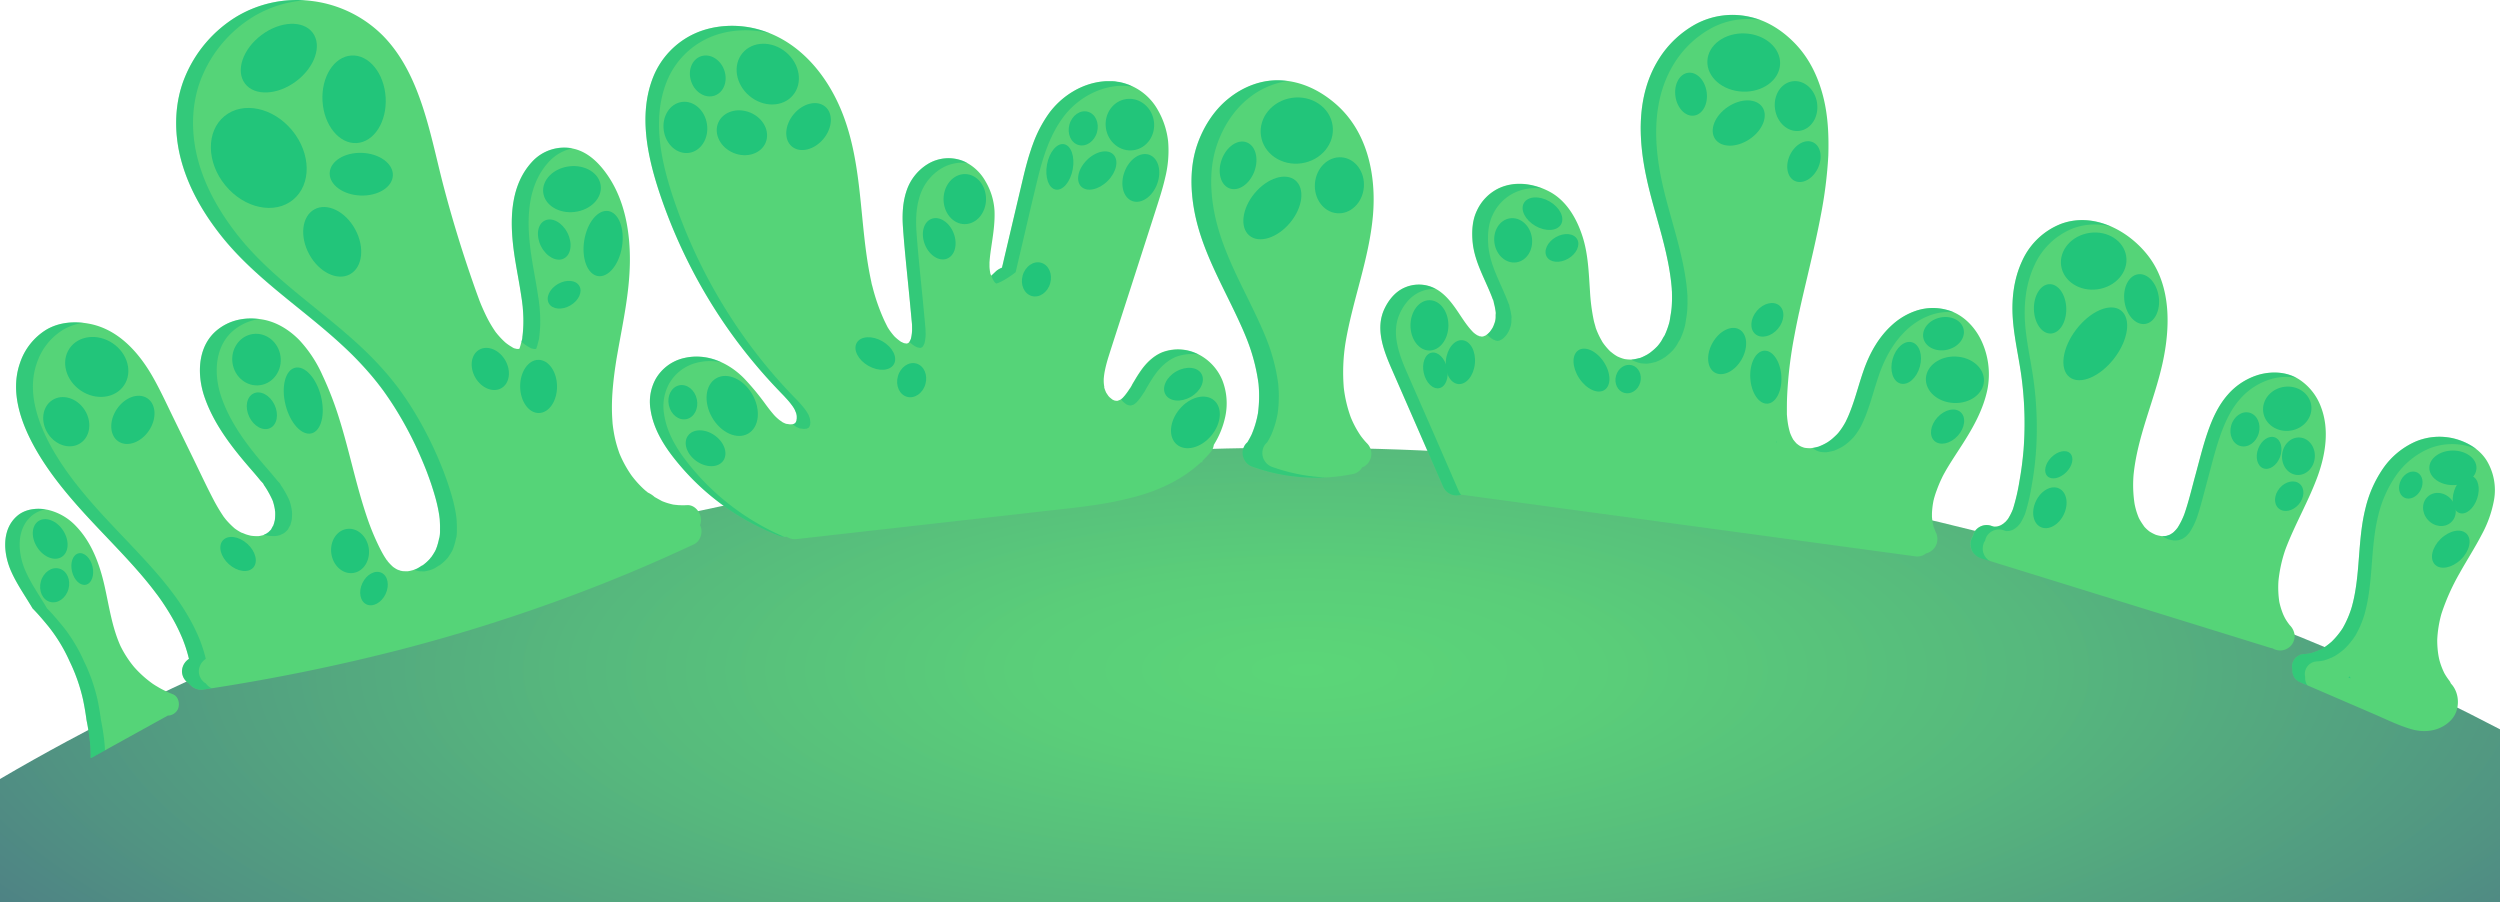 <svg xmlns="http://www.w3.org/2000/svg" xmlns:xlink="http://www.w3.org/1999/xlink" viewBox="0 0 1186.49 428.21"><defs><style>.cls-1{isolation:isolate;}.cls-2{fill:url(#radial-gradient);}.cls-3,.cls-4{fill:#55d478;}.cls-3{opacity:0.2;}.cls-3,.cls-6,.cls-8,.cls-9{mix-blend-mode:multiply;}.cls-5{fill:none;}.cls-6{opacity:0.6;}.cls-7,.cls-8{fill:#00ba7c;}.cls-8,.cls-9{opacity:0.4;}</style><radialGradient id="radial-gradient" cx="619.94" cy="317.86" r="385.1" gradientTransform="translate(1573.53 -302.08) rotate(90) scale(1 3)" gradientUnits="userSpaceOnUse"><stop offset="0" stop-color="#5bd678"/><stop offset="0.12" stop-color="#5ace79"/><stop offset="0.3" stop-color="#56b87d"/><stop offset="0.52" stop-color="#519482"/><stop offset="0.77" stop-color="#496289"/><stop offset="1" stop-color="#413091"/></radialGradient></defs><g class="cls-1"><g id="Layer_2" data-name="Layer 2"><g id="Layer_4" data-name="Layer 4"><path class="cls-2" d="M1186.49,346.13v82.08H0v-58.5C167.68,271.4,381.55,212.47,614.52,212.47,828.21,212.47,1025.84,262.05,1186.49,346.13Z"/><path class="cls-3" d="M119.23,316a.65.65,0,0,0,0,.11S119.24,316,119.23,316Zm-6-3.41a.27.27,0,0,0,0-.11A.75.75,0,0,1,113.25,312.58Z"/><path class="cls-4" d="M1180.25,218.7c-3.45-5.64-9.46-9-15.72-10.61a29.17,29.17,0,0,0-18,1.43,36.82,36.82,0,0,0-15.38,12.6,56.53,56.53,0,0,0-8.53,19.21c-3.49,13.94-2.48,28.51-5.44,42.53-.32,1.51-.69,3-1.11,4.48a47.91,47.91,0,0,1-4.24,9.81,37.23,37.23,0,0,1-5.16,6.31,33.24,33.24,0,0,1-2.88,2.29c-.63.44-1.27.86-1.93,1.24l-.06,0c-.33.15-.65.36-1,.5a28.8,28.8,0,0,1-4.1,1.51h0c-.37.07-.75.14-1.12.19a21.85,21.85,0,0,1-2.41.24,6,6,0,0,0-5.32,6.62,5.42,5.42,0,0,0,.14.7,5.93,5.93,0,0,0,3.47,5.95L1126.92,339c5.91,2.54,11.8,5.51,18,7.2,6.48,1.77,13.55.54,18.3-4.41,4.48-4.66,4.32-12.89-.06-17.42a5.27,5.27,0,0,0-.74-1.35c-.59-.77-1.14-1.56-1.66-2.38-.22-.36-.43-.73-.65-1.1l-.22-.45a33.75,33.75,0,0,1-2.07-5.5c-.14-.5-.44-2.17-.07-.18-.09-.48-.21-.95-.3-1.42-.19-.95-.34-1.91-.45-2.87a45.63,45.63,0,0,1-.3-5.48,54.93,54.93,0,0,1,2-12.35,103.56,103.56,0,0,1,8.64-19.29c3.41-6.13,7.22-12,10.47-18.27a54.45,54.45,0,0,0,5.84-16.44A27.07,27.07,0,0,0,1180.25,218.7Z"/><path class="cls-4" d="M646.13,207.29c-.89-1.37-.32-.45,0,0Z"/><path class="cls-4" d="M649,210.63c-1-1-1.94-2.13-2.82-3.27l-.06-.07.17.25c-.19-.29-.4-.56-.59-.84-.39-.57-.76-1.14-1.12-1.73a47.2,47.2,0,0,1-3.52-6.95,62.27,62.27,0,0,1-3.29-13.87,89.18,89.18,0,0,1,.84-21.71c3.44-20.32,11.22-39.7,13-60.34,1.61-19.1-2.67-39.84-17.78-52.85C626.6,43,618,38.75,608.36,38.15,599,37.56,590,41.06,582.78,47,576,52.52,571.05,60.43,568.22,68.7c-3.28,9.58-3.29,20-1.65,29.85,3.37,20.37,14.55,38.15,22.8,56.74.86,1.94,1.69,3.89,2.47,5.87a89.56,89.56,0,0,1,5.47,21,61.35,61.35,0,0,1-.27,14,46.59,46.59,0,0,1-3,10.07c-.61,1.26-1.29,2.49-2,3.68a6.18,6.18,0,0,0-2,3.13,7,7,0,0,0,4.57,8.58,89.63,89.63,0,0,0,47.65,3.32,6.57,6.57,0,0,0,4.22-3.13,6,6,0,0,0,2.28-1.46A7,7,0,0,0,649,210.63Z"/><path class="cls-4" d="M82,329.47a51.61,51.61,0,0,1-5.65-2.62c-.87-.47-1.72-1-2.56-1.49l-1.2-.77-.5-.36a51.42,51.42,0,0,1-8.49-7.72,50.51,50.51,0,0,1-6.41-9.9c-4.06-9-5.4-18.9-7.56-28.48-2.34-10.38-6.12-20.75-13.65-28.52A26.48,26.48,0,0,0,22.83,242c-4.84-1.07-10.52-.58-14.46,2.69-7.79,6.47-6.81,18.06-3.07,26.47,2.77,6.23,6.74,11.78,10.17,17.62,2.7,2.72,5.17,5.68,7.6,8.63A76.35,76.35,0,0,1,33,313.76,83.37,83.37,0,0,1,39.41,332c.69,3.25,1.23,6.49,1.66,9.76.61,2.9,1.06,5.84,1.44,8.76a64.49,64.49,0,0,1,.48,8.79l.12.51,4.16-2.3,32.39-17.92h0a5.21,5.21,0,0,0,1.53-.23,5.51,5.51,0,0,0,3.19-2.7C85.5,334.25,84.83,330.56,82,329.47Z"/><path class="cls-4" d="M1015.35,246.23Z"/><path class="cls-4" d="M1017.86,250.13l-.08-.11.08.11Z"/><path class="cls-4" d="M1084.68,260.68c4.49-11.9,11-22.89,15.35-34.88,3.7-10.33,5.54-22.06,1.51-32.6A26.48,26.48,0,0,0,1091.05,180c-5.49-3.5-12.35-3.89-18.52-2.31a31.2,31.2,0,0,0-15.23,9.61c-4.56,5.21-7.35,11.43-9.59,17.91s-3.92,13.44-5.76,20.17c-1.7,6.19-3.16,12.52-5.27,18.59a35,35,0,0,1-3.21,6.46c-.36.47-.74.93-1.14,1.36s-.62.64-.95.94l-.09.06c-.37.27-.76.53-1.15.76l-.34.19a15.19,15.19,0,0,1-1.8.6,16.72,16.72,0,0,1-2.12.1,18,18,0,0,1-2.71-.61,20.27,20.27,0,0,1-3.06-1.61c-.44-.34-.86-.69-1.26-1.06s-.66-.64-1-1h0l.22.3-.22-.3c-.33-.36-.82-1.15-.08-.11a33.9,33.9,0,0,1-2.41-3.69c-.17-.31-.31-.63-.48-.94.24.44.39.7.46.84-.11-.21-.33-.63-.43-.86-.31-.77-.59-1.55-.85-2.33-.41-1.3-.74-2.62-1-3.95a59.06,59.06,0,0,1-.51-13.42c1.75-18.45,9.85-35.45,13.81-53.43,3.66-16.66,4.2-36.33-6.65-50.6-9.35-12.3-26.13-21.2-41.61-15.41a33.7,33.7,0,0,0-18.43,17.62c-3.91,8.43-5,17.66-4.44,26.88.61,9.37,2.85,18.54,4.11,27.83a167.29,167.29,0,0,1,1.38,28.82q-.13,3.12-.37,6.24c-.42,4.8-1,9.59-1.88,14.34a95,95,0,0,1-3.15,13.62,27.87,27.87,0,0,1-2.33,4.63,18.82,18.82,0,0,1-1.24,1.44c-.19.19-.63.48-.86.74l-.26.18c-.38.25-.76.49-1.16.71l0,0a14.54,14.54,0,0,1-1.69.56c-.4,0-.8.06-1.2.07s-.78-.16-1.17-.27a6.93,6.93,0,0,0-4.61-.19,7,7,0,0,0-4,3.33,7.68,7.68,0,0,0-.54,1.66,6.1,6.1,0,0,0-1,2.38c-.68,3.93,1.55,7,5.24,8.18L994,281.6l53.49,16.57,30.07,9.32a3.61,3.61,0,0,0,.87.16,7.66,7.66,0,0,0,4.09,1.06,7.06,7.06,0,0,0,4.69-2.21,7,7,0,0,0,1.81-5,7.83,7.83,0,0,0-2.21-4.69l-.1-.11-.37-.47c-.37-.49-.73-1-1.07-1.51s-.7-1.13-1-1.71c-.17-.31-.55-1.15-.67-1.4a35.92,35.92,0,0,1-1.84-5.92,45.81,45.81,0,0,1-.41-10A65.54,65.54,0,0,1,1084.68,260.68Z"/><path class="cls-4" d="M922.46,225.11l-.05.08C922.24,225.51,921.92,226.24,922.46,225.11Z"/><path class="cls-4" d="M917.6,237.89v0c.36-1,.27-1,.16-.71a1.24,1.24,0,0,1,0,.16C917.67,237.55,917.64,237.72,917.6,237.89Z"/><path class="cls-4" d="M940.53,162.05c-3.18-7-9.22-13.22-16.86-15.07a25.25,25.25,0,0,0-14.13.43,32.15,32.15,0,0,0-11.23,6.5c-6.78,6-11.09,13.86-14,22.32-1.5,4.33-2.72,8.74-4.13,13.1-.69,2.13-1.42,4.25-2.25,6.32-.38,1-.78,1.92-1.21,2.86-.23.5-.48,1-.71,1.5l-.14.27-.15.27a32.46,32.46,0,0,1-3.22,4.83c-.25.29-.52.57-.76.87.16-.19.28-.35.38-.46-.13.15-.28.32-.39.43-.69.69-1.41,1.34-2.16,2s-1.32,1-2,1.52l0,0c-.43.25-.86.51-1.3.75-.72.39-1.47.75-2.23,1.07-.39.17-.79.31-1.19.48l-.11,0a22.87,22.87,0,0,1-2.32.52c-.42.07-.84.13-1.25.17h0a20.33,20.33,0,0,1-2.21-.14c-.22,0-.44-.08-.65-.1l-.47-.16c-.33-.12-.66-.24-1-.38l-.18-.08c-.21-.12-.66-.37-.79-.46-.41-.28-.79-.58-1.18-.88l0,0c-.27-.27-.52-.56-.77-.85s-.55-.69-.82-1h0a.91.91,0,0,0-.06-.11,19.29,19.29,0,0,1-1.11-2.23c-.15-.34-.28-.68-.41-1a3,3,0,0,0,.09.35c0-.16-.1-.33-.15-.5l0-.08a2.1,2.1,0,0,1-.14-.51,36,36,0,0,1-1-5.15c-.12-.92-.19-1.85-.27-2.78,0-.47,0-.93,0-1.39,0-2.3,0-4.59.1-6.89a199.66,199.66,0,0,1,3.4-28.73q.66-3.57,1.39-7.12l.75-3.57c.11-.5.25-1,.33-1.52-.28,1.81.07-.28.17-.74,1.06-4.75,2.17-9.48,3.29-14.22,2.35-10,4.71-20,6.61-30a206.43,206.43,0,0,0,3.62-28.57C868,64.54,867.6,55,865.32,46S859.1,28.46,852.81,21.6C847,15.23,839.35,10,830.84,8.1A37,37,0,0,0,805,11.34a47.79,47.79,0,0,0-17.85,16.9c-10.46,16.89-9.78,37.47-5.7,56.24,2,9.41,4.92,18.6,7.37,27.91,1.22,4.63,2.33,9.3,3.19,14,.42,2.36.79,4.72,1.06,7.09.14,1.2.26,2.39.35,3.58,0,.22.08,1.41.09,1.41,0,.21,0,.42,0,.63a62.38,62.38,0,0,1-.14,6.7c-.17,2.17-.63,4.26-.9,6.39.18-1.52,0,0-.12.5s-.3,1.06-.45,1.59c-.35,1.12-.74,2.24-1.19,3.33-.18.43-.37.86-.56,1.29-.08.15-.15.31-.22.46-.63.83-1.07,1.9-1.66,2.77s-1,1.44-1.63,2.12a2.09,2.09,0,0,1-.14.17c-.37.35-.72.72-1.1,1.07-.66.61-1.35,1.19-2.06,1.73-.22.17-.44.33-.67.48s-.55.38-.77.5a26.41,26.41,0,0,1-2.37,1.21q-.64.29-1.32.54l-.13,0-.1,0a24.1,24.1,0,0,1-2.55.56c-.38.06-.77.09-1.16.14l-.4,0a19,19,0,0,1-2.61-.21l-.38-.07c-.38-.11-.75-.21-1.13-.34a22.4,22.4,0,0,1-2.17-.88l-.15-.09c-.45-.26-.89-.55-1.32-.84-.67-.47-1.3-1-1.93-1.49l-.1-.1c-.38-.38-.75-.76-1.1-1.16-.58-.64-1.14-1.32-1.66-2-.28-.38-.56-.76-.82-1.15l-.34-.51c.09.13.17.24.23.34a.16.16,0,0,0,0-.07,36.78,36.78,0,0,1-2.53-5.11c-.18-.43-.34-.87-.51-1.31-.25-1.12-.64-2.21-.9-3.33a91.2,91.2,0,0,1-1.85-14.15c-.6-8.72-.84-17.52-3.53-25.91s-7.48-16.92-15.58-21.26c-7.49-4-16.8-5.37-24.66-1.43A21.9,21.9,0,0,0,700.9,100c-2.12,4.37-2.42,9.31-2.09,14.07.63,9,5.09,16.81,8.45,24.93.41,1,.81,2,1.17,3l.23.66c0,.08.05.13.06.17-.05-.18-.25-.76-.25-.77.3.28.4,1.34.51,1.76a30.81,30.81,0,0,1,.68,3.14c.08.45.14.91.19,1.36,0,.16,0,.32,0,.48-.12.75,0,1.61-.1,2.37,0,.33-.09.65-.14,1a.19.19,0,0,0,0,.07,20,20,0,0,1-.83,2.4c-.09.21-.18.42-.28.63s-.13.26-.2.37a18.35,18.35,0,0,1-1.33,1.93c-.28.24-.54.56-.82.8s-.53.43-.8.65-.52.28-.79.4l-.48.2-.49.06-.48.07-.13,0c-.49-.08-1-.24-1.29-.25l.43,0-.65-.23-.39-.17c-.48-.31-1-.63-1.41-1l-.48-.4a34.07,34.07,0,0,1-2.44-2.79c-1.73-2.2-3.23-4.56-4.79-6.88-3.29-4.9-7.15-9.91-12.9-12a16.88,16.88,0,0,0-12.29.38c-4.53,1.92-7.71,5.86-9.75,10.21-4.45,9.46-.28,19.91,3.58,28.76L673,203.76q6,13.77,12,27.52a7,7,0,0,0,8.58,3.5l83.88,11.39,84.18,11.43,47.67,6.48a6.5,6.5,0,0,0,4.78-1.45,5.82,5.82,0,0,0,1.54-.56,7,7,0,0,0,3.22-9.17c-.41-.85-.69-1.8-1.09-2.65l-.06-.18c-.15-.56-.27-1.12-.39-1.69-.2-1-.31-2-.41-3,0-.56,0-1.11,0-1.66a38.9,38.9,0,0,1,.67-5.79s0,0,0,.06l0-.09.06-.34a1.52,1.52,0,0,1,.1-.34c.11-.46.23-.92.37-1.38.29-1,.62-2,1-3a60.32,60.32,0,0,1,2.48-5.93c.23-.48.46-1,.7-1.44l.09-.16.23-.45-.14.29c.5-.9,1-1.8,1.52-2.69,2.29-3.84,4.77-7.55,7.19-11.31,5.28-8.23,10.11-16.78,12.08-26.45A37.64,37.64,0,0,0,940.53,162.05Zm-237-2.2a2.47,2.47,0,0,1-.36,0l.7-.07-.13.07a.93.93,0,0,0,.24-.07A.73.73,0,0,1,703.52,159.85Z"/><path class="cls-4" d="M702.15,159.57l.22.07C703,159.84,703.66,159.69,702.15,159.57Z"/><path class="cls-4" d="M849.35,205.1l.06.15c-.17-.65-.23-.8-.23-.74l.09.34C849.3,204.93,849.32,205,849.35,205.1Z"/><path class="cls-4" d="M872.09,205.79Z"/><path class="cls-4" d="M760.39,162.25c.24.36.7,1,0,0Z"/><path class="cls-5" d="M207.13,260.41l-.16.26-.05.13A3.72,3.72,0,0,1,207.13,260.41Z"/><path class="cls-5" d="M206.92,260.8l-.24.52a1.49,1.49,0,0,0,.18-.36Z"/><path class="cls-5" d="M293.9,214.93c-.06-.15-.12-.29-.17-.44l0,.11A1.89,1.89,0,0,0,293.9,214.93Z"/><path class="cls-5" d="M319.78,239.47h-.19Z"/><path class="cls-5" d="M200.78,268.28l.34-.27c-.2.1-.39.22-.58.33C200.18,268.59,200.47,268.54,200.78,268.28Z"/><path class="cls-5" d="M319.87,239.49c.53.1.66.11.58.08s-.45-.08-.67-.1Z"/><path class="cls-5" d="M246.47,165.66s0,0,0-.06h0l0,.07Z"/><path class="cls-5" d="M188.58,270.4h0l-.12,0Z"/><path class="cls-5" d="M188.85,270.55c.36.19.56.19.54.12a5.49,5.49,0,0,0-.81-.27Z"/><path class="cls-5" d="M183.49,265.77l0,0-.11-.11Z"/><path class="cls-5" d="M183.6,265.94a2.73,2.73,0,0,0,.2.25c-.1-.14-.2-.29-.31-.42Z"/><path class="cls-4" d="M197.15,270.22Z"/><path class="cls-4" d="M320.45,239.57a2.78,2.78,0,0,0-.71-.11h0C320,239.49,320.23,239.53,320.45,239.57Z"/><path class="cls-4" d="M332.24,249.24a6,6,0,0,0,.46-2.39c0-3.43-2.78-7.33-6.62-7.11a33,33,0,0,1-3.85,0c-.51,0-1-.08-1.52-.14l-.26,0c.08,0-.05,0-.58-.08l-.09,0-.19,0h.15c-1.06-.22-2.1-.5-3.14-.82-.59-.19-1.18-.4-1.76-.62l-.7-.28c-1.16-.65-2.32-1.27-3.45-1.92a12.44,12.44,0,0,0-3.22-2.11,8.24,8.24,0,0,0-.83-.63c1.82,1.17,0,0-.4-.39-1-.86-1.91-1.76-2.81-2.7s-1.68-1.84-2.47-2.8l-1.09-1.38-.59-.85a55,55,0,0,1-3.82-6.56c-.56-1.14-1.08-2.3-1.56-3.47h0a1.89,1.89,0,0,1-.13-.33l0-.11c-.07-.16-.13-.33-.2-.49l.13.31c-.22-.66-.45-1.31-.66-2a54.41,54.41,0,0,1-1.8-7.67c-.14-.85-.27-1.71-.38-2.58l-.12-1c-.12-1.72-.24-3.44-.29-5.16-.09-3.38,0-6.76.25-10.13s.63-6.78,1.09-10.15c.23-1.65.48-3.3.74-4.94.06-.35.11-.7.17-1,0,0,.16-1,.17-1l.06-.33.27-1.56c2.46-13.94,5.52-27.87,5.73-42.09s-2.23-29.25-10.34-41.23c-3.83-5.66-9.07-11.13-15.94-12.84A20.65,20.65,0,0,0,252.31,77c-9.52,10.51-10.29,25.21-8.87,38.63.63,6,1.75,11.88,2.79,17.79.53,3,1,6,1.45,9,.11.77.2,1.54.29,2.31l.09.8c.13,1.5.24,3,.29,4.49a58.47,58.47,0,0,1-.31,8.88c0,.3-.07.6-.11.91l-.06.45c-.12.73-.09.6.07-.41a6.25,6.25,0,0,1-.4,2c-.15.68-.31,1.35-.5,2-.11.38-.22.76-.35,1.13l-.15.42-.06.13h0s0,0,0,.06h0l0-.07a.81.81,0,0,0-.34.09l-.69,0-.11,0c-.4-.12-2-.39-2.15-.73,0,0,1.51.79.37.14-.26-.14-.53-.28-.78-.43a22.13,22.13,0,0,1-1.9-1.24c-.25-.18-.48-.37-.73-.54l0,0-.19-.16a35.86,35.86,0,0,1-3-3c-.45-.51-.89-1-1.31-1.56l-.23-.24-.08-.13c-.14-.18-.27-.37-.4-.56a58.18,58.18,0,0,1-4.46-7.78c-.64-1.34-1.25-2.68-1.82-4-.28-.64-.54-1.29-.8-1.94l-.42-1.06,0-.05c-1.18-3.15-2.3-6.33-3.4-9.51q-7.44-21.47-13.26-43.45c-3.36-12.7-5.93-25.65-10-38.15-4-12.32-9.52-24.41-18.62-33.85A57.51,57.51,0,0,0,147.9.46,55.73,55.73,0,0,0,112.09,8,60.57,60.57,0,0,0,87.83,36.45c-5,12-5.3,25.65-2.2,38.15,3.28,13.2,10,25.18,18.29,35.89,16.2,21.06,39.15,35.39,58.46,53.27a158.4,158.4,0,0,1,14,14.54c1.07,1.27,2.12,2.57,3.15,3.88.49.62,1,1.25,1.44,1.88l.79,1.05.06.08.13.18c2,2.79,3.91,5.62,5.72,8.52a173.31,173.31,0,0,1,9.7,17.81q2.25,4.78,4.22,9.67c.3.74.59,1.47.88,2.21l0,0c.12.31.24.63.35.94.61,1.62,1.19,3.24,1.75,4.88,1,3.08,2,6.19,2.76,9.35.34,1.42.65,2.86.9,4.3.14.79.26,1.59.37,2.39,0,.31.07.62.11.93v.11c.09,1.59.17,3.18.12,4.77a16.9,16.9,0,0,1-.44,4.72c.05-.14.32-1.56,0-.36-.09.39-.16.78-.25,1.16-.17.7-.36,1.38-.57,2.07s-.41,1.19-.63,1.78l.16-.26a3.72,3.72,0,0,0-.21.39l-.06.16a1.49,1.49,0,0,1-.18.36l-.06.12a31.06,31.06,0,0,1-1.89,3c-1,.95-.36.52-.06.09l.06-.09.21-.21a7.08,7.08,0,0,0-.5.59,23.27,23.27,0,0,1-1.61,1.68c-.37.36-.75.71-1.15,1l-.55.45c-.28.15-.47.26-.59.34.19-.11.38-.23.58-.33l-.34.27c-.31.26-.6.31-.24.06-.84.51-1.64,1.1-2.51,1.54-.56.28-1.17.48-1.72.77l.84-.43a9,9,0,0,1-1.05.44c-.53.15-1.07.29-1.61.4l-.9.16h0c-.86,0-1.7,0-2.56-.07-.27-.08-.6-.11-.84-.17a7.29,7.29,0,0,1-.8-.31c0,.07-.18.07-.54-.12l-.27-.15-.13,0,.12,0-.68-.38-.76-.49-.37-.25-.2-.16-.18-.15-.65-.62a23.2,23.2,0,0,1-1.82-2,1.71,1.71,0,0,1-.11-.14,2.73,2.73,0,0,1-.2-.25l-.11-.17-.14-.16.11.11c-.37-.57-.75-1.13-1.11-1.72-.79-1.31-1.51-2.67-2.2-4.05-1.57-3.17-3-6.43-4.27-9.72l-.06-.16c-.12-.35-.25-.7-.38-1q-.48-1.31-.93-2.61c-.6-1.75-1.18-3.5-1.73-5.27-4.34-13.8-7.27-28-11.57-41.83A160,160,0,0,0,153,178,60.46,60.46,0,0,0,142,161.34c-4.72-4.79-10.69-8.54-17.38-9.7-7.45-1.29-14.82-.12-20.93,4.51-9.92,7.51-10.36,21.27-6.66,32.13,4.37,12.85,12.94,23.91,21.73,34.05,1.08,1.24,2.16,2.48,3.22,3.75.56.66,1.1,1.33,1.64,2,.37.46,1.51,1.46,1.58,2l-.44-.61.45.63c.24.35.49.71.72,1.06.43.64.84,1.29,1.23,2a48.36,48.36,0,0,1,2.26,4.42c0,.16.11.32.16.48.21.65.39,1.3.54,2a18.1,18.1,0,0,1,.36,1.81c0,.27,0,.63.12.91a23.39,23.39,0,0,1-.08,3.55c0,.24-.08.52-.12.78-.17.64-.32,1.28-.54,1.92-.05.14-.11.29-.16.44a12.4,12.4,0,0,0-.9,1.63l-.3.42c-.4.41-.8.8-1.22,1.19-.28.13-.75.52-.9.6a13.15,13.15,0,0,0-1.37.64c-.23.07-.47.14-.71.19s-.53.13-.8.18l-.8.12-1.08,0c-.7,0-1.41-.05-2.11-.13-.27,0-.56-.1-.84-.11h.24a21.63,21.63,0,0,1-2.23-.61c-.27-.08-1.65-.72-2-.76l-.4-.2c-.63-.34-1.24-.71-1.84-1.1l-.7-.48-.44-.33a39.91,39.91,0,0,1-3.09-3c-.48-.53-1-1.08-1.4-1.64-.25-.32-.5-.63-.74-.95L106,245a81.51,81.51,0,0,1-4.72-7.95c-3.33-6.36-6.36-12.88-9.5-19.32l-10-20.48c-3-6.2-5.92-12.5-9.34-18.49-6.64-11.63-16.4-22.55-30.18-25.13-6.87-1.29-14.1-.79-20.25,2.82a29.34,29.34,0,0,0-12.5,15.77C4.64,186,10,200.9,16.83,213c5.85,10.33,13.36,19.68,21.25,28.5,7.72,8.61,15.9,16.79,23.68,25.35,3.82,4.2,7.55,8.49,11,13,.76,1,1.51,2,2.24,2.95l.57.79,1.23,1.75c1.6,2.34,3.13,4.74,4.55,7.2q2,3.39,3.65,6.94c.57,1.21,1.12,2.44,1.63,3.68.11.25.21.51.31.76,0,.07.47,1.26.55,1.5a65.85,65.85,0,0,1,2.18,7.3,7.16,7.16,0,0,0-3.3,5.66,6.73,6.73,0,0,0,3.35,6A7.14,7.14,0,0,0,97,327.19a931.64,931.64,0,0,0,92.58-18.77,816.76,816.76,0,0,0,91.11-29.29q24.7-9.57,48.71-20.84C332.53,256.81,333.85,252.28,332.24,249.24Z"/><path class="cls-4" d="M118.89,254.23h0C119.45,254.35,120.26,254.31,118.89,254.23Z"/><path class="cls-4" d="M183.8,266.19c.21.21.31.2-.34-.47l0,0C183.6,265.9,183.7,266.05,183.8,266.19Z"/><path class="cls-4" d="M189.39,270.67c0-.06-.27-.19-.82-.27h0A5.49,5.49,0,0,1,189.39,270.67Z"/><path class="cls-4" d="M293.66,214.31l.07.18c0,.15.11.29.17.44S294.11,215.31,293.66,214.31Z"/><path class="cls-4" d="M207,260.67c-.42.7-.4.8-.29.65l.24-.52Z"/><path class="cls-4" d="M581.53,197.63a41.54,41.54,0,0,1-5.46,13.49,6.51,6.51,0,0,1-1.44,3.36c-1.24,1.48-2.55,2.87-3.91,4.2-.09.11-.18.21-.26.32l.35.2.18.12-1,.06c-8,7.46-18.05,12.49-28.56,15.61-11.2,3.33-22.8,5-34.38,6.3L464,246.15l-86.09,9.71a6.53,6.53,0,0,1-4.45-1.11,8.06,8.06,0,0,1-3.64-.47,116.33,116.33,0,0,1-47.56-33.93c-6.35-7.54-12.09-16.12-13.53-26.08a22.46,22.46,0,0,1,2.42-14.33,20.88,20.88,0,0,1,13.47-10c10.58-2.55,21.16,2.13,28.54,9.65a120.47,120.47,0,0,1,10.39,12.58c.75,1,1.5,2,2.27,2.95.35.43.7.86,1.06,1.28.17.21.36.42.54.63s.54.52.59.59l-.36-.31-.19-.17.45.42.59.56c.45.42.91.82,1.39,1.2s1,.63,1.39,1c.12.07.24.14.37.2.49.25,1,.46,1.52.66l.29,0c.49.1,1,.15,1.47.22l.39,0,.64-.07-.12.06.17-.07.22,0c.4-.06.59-.18.52-.21l.17-.06,0,0,.1-.07.05,0,.14,0,.07-.08a1.93,1.93,0,0,0,.17-.21l.13-.08v0l-.07,0c0-.06.09-.12.14-.17l.33-.76c0-.12.06-.24.08-.36a2.89,2.89,0,0,0,0-.29,1.75,1.75,0,0,0,.08-.68s0-.07,0-.11,0-.21.05-.31c0,.09,0,.18-.05.26,0-.18,0-.37,0-.55,0-.39-.1-.78-.17-1.17a3.37,3.37,0,0,0-.1-.34c-.18-.53-.39-1-.62-1.55-.12-.27-.8-1.23-.14-.35l.28.37c0-.07-.41-.58-.48-.69-.3-.48-.61-1-.94-1.41-.7-1-1.47-1.92-2.26-2.82-.46-.53-.94-1-1.42-1.56l-.44-.46c-1.11-1.14-2.21-2.3-3.31-3.45q-5.33-5.61-10.28-11.54A243.66,243.66,0,0,1,340.08,148a251,251,0,0,1-27.19-56.85c-5.69-17.26-9.88-37-2.9-54.54a38.42,38.42,0,0,1,19.7-20.68c8.79-4,19.36-4.63,28.7-2.38,20.32,4.9,34.38,21.9,41.65,40.77,8.26,21.45,8.07,44.73,11.29,67.19q.57,4,1.32,8c.27,1.43.56,2.87.88,4.3a14.42,14.42,0,0,0,.47,2s-.2-.75-.23-.9c0,.05.05.19.12.45s.15.6.23.9a94,94,0,0,0,5.35,15.38c.55,1.19,1.14,2.36,1.73,3.53.08.15.17.3.26.44.27.44.55.86.84,1.28a34.16,34.16,0,0,0,2.12,2.68l.31.31q.63.6,1.29,1.14c.38.31.78.6,1.18.9l-.25-.11a3.47,3.47,0,0,1,.46.25l.11.08a.78.78,0,0,0,.4.19c.3.16.61.31.92.44l.26.1,1.1.17h.23l.17-.08s.21,0,.5-.23l.18-.07c-.11.09-.18.16-.16.16s.1-.08.17-.16l.26-.1-.25.09h0l-.13,0,0,0,.24-.18.11-.15a2.69,2.69,0,0,0,.2-.27c.16-.32.34-.64.48-1l.12-.35c.09-.37.18-.75.24-1.14a24.14,24.14,0,0,0,.3-2.68c0-.17,0-.34,0-.51,0-.53,0-1.06,0-1.58,0-.92-.12-1.84-.21-2.75-.27-3-.56-6-.84-9-1.1-11.6-2.42-23.21-3.25-34.83-.44-6.21-.22-12.4,1.92-18.3a23.57,23.57,0,0,1,9.77-12,18.9,18.9,0,0,1,17.26-1.33A22.49,22.49,0,0,1,467.68,86,30.81,30.81,0,0,1,472,100.23c.22,5.89-.75,11.66-1.61,17.46-.2,1.36-.39,2.72-.54,4.08-.06.6-.12,1.21-.17,1.81,0,.31-.05.61-.07.91l0,.64v.25c0,.35,0,.71,0,1.06s.05,1,.1,1.42.11.86.19,1.29c0,.21.09.42.12.64a.31.31,0,0,1,0,.08c.11.27.23.52.28.65s.08.23.13.34l2.38-2.26a10.52,10.52,0,0,1,2.71-1.57c.06-.24.12-.48.17-.72l.51-2.12c0-.15.07-.3.1-.45h0c.47-2,.94-4,1.4-5.95q2-8.49,4-17c.67-2.82,1.33-5.65,2-8.48.34-1.42.67-2.83,1-4.24s.68-2.83,1-4.24c.86-3.6,1.8-7.19,2.9-10.71.21-.64.41-1.28.63-1.92.1-.32.21-.63.32-1,.22-.63.45-1.26.68-1.89a60.46,60.46,0,0,1,7.41-14.26c5.9-8.22,15.34-14.29,25.49-15.37q1.09-.12,2.19-.15h1.39l.44,0,.48,0,.27,0,.61.05h0c.53,0,1.06.11,1.58.2l.63.1.21,0,.68.13.87.2.7.19.76.22.75.24.74.27h.05l.68.27.89.39.31.14.24.11h0A26.74,26.74,0,0,1,549.39,52a38.17,38.17,0,0,1,5,15.12A53,53,0,0,1,553,84.27c-1.31,5.78-3.22,11.4-5,17l-5.57,17.3q-5.46,17-10.93,33.9c-1.82,5.65-3.66,11.29-5.46,17-.1.31-.2.63-.29.95h0c-.17.6-.35,1.19-.51,1.79-.34,1.27-.65,2.55-.9,3.84a31.55,31.55,0,0,0-.52,3.87l0,0s0,.09,0,.22a0,0,0,0,1,0,0c0,.55,0,.65,0,.56v.1c0,.61.05,1.21.12,1.82a8.92,8.92,0,0,0,.17,1c-.06-.1-.08.11,0,.41,0,.14.08.26.12.39s0,.24,0,.37c0-.12,0-.23,0-.32l.09.25c.18.51.38,1,.61,1.51,0,.05.06.12.09.18h0c.34.5.66,1,1,1.49a8.2,8.2,0,0,0,.57.62c.45.39.9.76,1.38,1.12.21.1.43.22.65.31l.34.14.81.14-.4,0h0l.49,0,.16,0c.37.05.69,0,.33-.06l.28-.06.57-.1h0l-.54.08.37-.11c.22-.08.43-.18.64-.27s.7-.5,1-.77l.12-.1c.38-.42.77-.83,1.12-1.27.56-.69,1.09-1.41,1.58-2.14.22-.32.43-.64.64-1a1.88,1.88,0,0,1,.12-.18c-.14.22-.27.43-.27.44a13.34,13.34,0,0,0,1.44-2.42l1.31-2.17a59.71,59.71,0,0,1,3.65-5.51c2.64-3.42,6.3-6.62,10.52-7.87a21.22,21.22,0,0,1,15.88,1.45,24.08,24.08,0,0,1,11.35,12.33A30.06,30.06,0,0,1,581.53,197.63Z"/><path class="cls-3" d="M537.21,182l0-.08-.11.17Z"/><g class="cls-6"><ellipse class="cls-7" cx="1164.14" cy="222.03" rx="11.19" ry="8.2"/><ellipse class="cls-7" cx="1175.33" cy="236.64" rx="9.27" ry="5.76" transform="matrix(0.31, -0.95, 0.95, 0.31, 581.05, 1277.91)"/><ellipse class="cls-7" cx="1157.79" cy="241.87" rx="7.37" ry="8.23" transform="translate(133.11 832.65) rotate(-41.77)"/><ellipse class="cls-7" cx="1163.14" cy="260.65" rx="10.48" ry="6.85" transform="translate(145.27 880.95) rotate(-43.99)"/><ellipse class="cls-7" cx="1144.17" cy="230.23" rx="6.71" ry="5.23" transform="translate(410.67 1138.03) rotate(-62.44)"/><ellipse class="cls-7" cx="615.44" cy="62.01" rx="17.17" ry="15.69" transform="translate(-2.57 87.94) rotate(-8.16)"/><ellipse class="cls-7" cx="635.67" cy="87.94" rx="13.31" ry="11.64" transform="translate(494.52 713.95) rotate(-85.17)"/><ellipse class="cls-7" cx="603.88" cy="98.73" rx="17.05" ry="10.94" transform="translate(141.88 499.94) rotate(-50.26)"/><ellipse class="cls-7" cx="587.6" cy="78.49" rx="11.66" ry="8.24" transform="translate(309.47 602.01) rotate(-69.63)"/><ellipse class="cls-7" cx="39.03" cy="270.06" rx="5" ry="7.65" transform="translate(-61.38 16.34) rotate(-13.37)"/><ellipse class="cls-7" cx="23.83" cy="255.77" rx="7.33" ry="10.14" transform="translate(-135.22 54.06) rotate(-32.93)"/><ellipse class="cls-7" cx="25.95" cy="277.75" rx="8.2" ry="6.79" transform="translate(-248.63 228.49) rotate(-74.49)"/><ellipse class="cls-7" cx="977.1" cy="220.58" rx="7.65" ry="5" transform="translate(130.21 755.52) rotate(-45)"/><ellipse class="cls-7" cx="972.91" cy="241.02" rx="10.14" ry="7.33" transform="translate(337.42 1016.13) rotate(-64.57)"/><ellipse class="cls-7" cx="1085.51" cy="194.06" rx="11.5" ry="10.5" transform="translate(-16.55 155.97) rotate(-8.16)"/><ellipse class="cls-7" cx="972.97" cy="146.53" rx="7.68" ry="11.72" transform="translate(-3.1 22.33) rotate(-1.31)"/><ellipse class="cls-7" cx="993.66" cy="123.97" rx="15.6" ry="13.52" transform="translate(-7.54 142.23) rotate(-8.16)"/><ellipse class="cls-7" cx="1090.81" cy="216.52" rx="8.91" ry="7.79" transform="translate(783.23 1285.23) rotate(-85.17)"/><ellipse class="cls-7" cx="1086.43" cy="235.46" rx="7.68" ry="5.95" transform="translate(202.89 910.09) rotate(-49.59)"/><ellipse class="cls-7" cx="994.41" cy="163.18" rx="19.98" ry="11.32" transform="translate(258.27 851.35) rotate(-52.39)"/><ellipse class="cls-7" cx="1065.38" cy="203.74" rx="8.2" ry="6.79" transform="translate(584.24 1175.88) rotate(-74.49)"/><ellipse class="cls-7" cx="1074.32" cy="217.25" rx="7.81" ry="5.52" transform="matrix(0.35, -0.94, 0.94, 0.35, 496.68, 1148.75)"/><ellipse class="cls-7" cx="1016.54" cy="140.03" rx="8.21" ry="11.91" transform="matrix(0.99, -0.14, 0.14, 0.99, -9.58, 145.64)"/><ellipse class="cls-7" cx="678.39" cy="154.41" rx="11.94" ry="9" transform="translate(519.86 831.85) rotate(-89.65)"/><ellipse class="cls-7" cx="693.1" cy="171.87" rx="10.45" ry="6.92" transform="translate(457.34 845.92) rotate(-84.65)"/><ellipse class="cls-7" cx="819.7" cy="166.6" rx="11.78" ry="7.94" transform="translate(271.05 797.99) rotate(-60.5)"/><ellipse class="cls-7" cx="856.19" cy="76.73" rx="10.14" ry="7.33" transform="translate(419.19 816.99) rotate(-64.57)"/><ellipse class="cls-7" cx="678.04" cy="178.58" rx="5.62" ry="8.58" transform="matrix(0.98, -0.22, 0.22, 0.98, -22.54, 149.96)"/><ellipse class="cls-7" cx="838.06" cy="178.99" rx="7.38" ry="12.59" transform="translate(-9.17 50.18) rotate(-3.41)"/><ellipse class="cls-7" cx="927.76" cy="180.23" rx="11.03" ry="13.79" transform="translate(706.79 1099.14) rotate(-87.47)"/><ellipse class="cls-7" cx="827.54" cy="29.67" rx="13.82" ry="17.27" transform="translate(761.4 855.1) rotate(-87.47)"/><ellipse class="cls-7" cx="852.41" cy="50.39" rx="10.08" ry="11.88" transform="translate(1.47 121.45) rotate(-8.16)"/><ellipse class="cls-7" cx="718.15" cy="114.11" rx="8.97" ry="10.56" transform="translate(-8.93 103.04) rotate(-8.16)"/><ellipse class="cls-7" cx="924.28" cy="202.42" rx="9.23" ry="6.51" transform="translate(150.45 746.89) rotate(-47.48)"/><ellipse class="cls-7" cx="838.78" cy="151.78" rx="8.85" ry="6.56" transform="translate(181.65 694.71) rotate(-49.82)"/><ellipse class="cls-7" cx="772.66" cy="179.89" rx="6.81" ry="5.96" transform="translate(392.75 876.33) rotate(-74.49)"/><ellipse class="cls-7" cx="802.57" cy="44.75" rx="7.48" ry="10.26" transform="translate(1.77 114.32) rotate(-8.16)"/><ellipse class="cls-7" cx="741.29" cy="117.67" rx="8.33" ry="5.88" transform="translate(40.48 386.41) rotate(-30)"/><ellipse class="cls-7" cx="755.33" cy="175.71" rx="7" ry="11.28" transform="translate(27.67 443.86) rotate(-33.33)"/><ellipse class="cls-7" cx="904.62" cy="172.21" rx="10.17" ry="6.71" transform="translate(496.84 997.86) rotate(-74.49)"/><ellipse class="cls-7" cx="732.05" cy="101.41" rx="6.71" ry="10.17" transform="translate(278.2 684.68) rotate(-60)"/><ellipse class="cls-7" cx="922.38" cy="158.43" rx="9.78" ry="7.82" transform="translate(-12.46 202.68) rotate(-12.46)"/><ellipse class="cls-7" cx="825.22" cy="58.45" rx="13.52" ry="9.23" transform="translate(107.29 469.51) rotate(-33.85)"/><ellipse class="cls-7" cx="177.5" cy="279.36" rx="8.3" ry="6.08" transform="translate(-151.02 319.68) rotate(-64.57)"/><ellipse class="cls-7" cx="255.62" cy="183.39" rx="8.75" ry="12.62" transform="translate(-1.66 2.34) rotate(-0.52)"/><ellipse class="cls-7" cx="166.12" cy="261.5" rx="8.97" ry="10.56" transform="translate(-35.42 26.21) rotate(-8.16)"/><ellipse class="cls-7" cx="112.99" cy="262.92" rx="6.52" ry="9.68" transform="translate(-158.1 171.24) rotate(-48.06)"/><ellipse class="cls-7" cx="121.72" cy="170.67" rx="11.5" ry="12.26" transform="translate(-22.98 19) rotate(-8.16)"/><ellipse class="cls-7" cx="124.27" cy="194.95" rx="6.64" ry="9.11" transform="translate(-71.88 72.59) rotate(-25.53)"/><ellipse class="cls-7" cx="45.71" cy="174.06" rx="13.52" ry="15.6" transform="matrix(0.56, -0.83, 0.83, 0.56, -124.15, 114.61)"/><ellipse class="cls-7" cx="31.44" cy="200.15" rx="10.36" ry="12.2" transform="translate(-104.19 49.64) rotate(-33.1)"/><ellipse class="cls-7" cx="63.06" cy="199.28" rx="12.33" ry="9.17" transform="translate(-137.41 140.11) rotate(-56)"/><ellipse class="cls-7" cx="171.07" cy="82.64" rx="10.12" ry="14.99" transform="matrix(0.04, -1, 1, 0.04, 81.98, 250.44)"/><ellipse class="cls-7" cx="267.73" cy="139.88" rx="8.33" ry="5.88" transform="translate(-34.07 152.6) rotate(-30)"/><ellipse class="cls-7" cx="232.7" cy="175.1" rx="8.2" ry="10.53" transform="translate(-56.38 139.81) rotate(-30)"/><ellipse class="cls-7" cx="143.93" cy="190.1" rx="8.65" ry="16.05" transform="translate(-42.09 40.93) rotate(-14.14)"/><ellipse class="cls-7" cx="271.46" cy="89.78" rx="13.74" ry="10.9" transform="translate(-8.89 33.59) rotate(-6.97)"/><ellipse class="cls-7" cx="263.04" cy="113.71" rx="7.03" ry="10.08" transform="translate(-23.02 130.65) rotate(-26.77)"/><ellipse class="cls-7" cx="286.23" cy="115.59" rx="15.63" ry="9.08" transform="translate(127.02 380.05) rotate(-80.94)"/><ellipse class="cls-7" cx="122.81" cy="74.96" rx="20.53" ry="25.66" transform="translate(-19.66 95.03) rotate(-39.42)"/><ellipse class="cls-7" cx="167.84" cy="46.6" rx="14.98" ry="20.77" transform="matrix(1, -0.06, 0.06, 1, -2.59, 10.59)"/><ellipse class="cls-7" cx="157.66" cy="114.76" rx="12.41" ry="17.56" transform="translate(-35.72 89.68) rotate(-28.66)"/><ellipse class="cls-7" cx="132.14" cy="27.19" rx="20.09" ry="13.71" transform="matrix(0.8, -0.6, 0.6, 0.8, 10.3, 85.12)"/><ellipse class="cls-7" cx="325.28" cy="60.49" rx="10.36" ry="12.2" transform="translate(-5.29 46.76) rotate(-8.16)"/><ellipse class="cls-7" cx="445.75" cy="113.34" rx="7.33" ry="10.14" transform="translate(-10.5 171.39) rotate(-21.52)"/><ellipse class="cls-7" cx="457.87" cy="94.5" rx="11.88" ry="10.08" transform="translate(358.28 551.28) rotate(-89.36)"/><ellipse class="cls-7" cx="567.31" cy="200.43" rx="13.71" ry="9.81" transform="translate(48.92 505.86) rotate(-49.96)"/><ellipse class="cls-7" cx="540.2" cy="85.66" rx="11.66" ry="8.24" transform="matrix(0.35, -0.94, 0.94, 0.35, 271.84, 562.25)"/><ellipse class="cls-7" cx="536.24" cy="59.18" rx="11.5" ry="12.26" transform="translate(-2.97 76.68) rotate(-8.16)"/><ellipse class="cls-7" cx="514.05" cy="60.92" rx="8.2" ry="6.79" transform="translate(317.93 539.97) rotate(-74.49)"/><ellipse class="cls-7" cx="503.01" cy="79.21" rx="10.95" ry="6.21" transform="translate(334.55 559.74) rotate(-79.63)"/><ellipse class="cls-7" cx="491.86" cy="132.57" rx="8.2" ry="6.79" transform="translate(232.62 571.09) rotate(-74.49)"/><ellipse class="cls-7" cx="432.65" cy="180.4" rx="8.2" ry="6.79" transform="translate(143.15 549.08) rotate(-74.49)"/><ellipse class="cls-7" cx="324.07" cy="190.91" rx="6.79" ry="8.2" transform="translate(-32.96 72.59) rotate(-12.17)"/><ellipse class="cls-7" cx="520.75" cy="80.93" rx="10.78" ry="6.99" transform="translate(95.3 391.93) rotate(-45)"/><ellipse class="cls-7" cx="335.9" cy="36.06" rx="8.29" ry="9.88" transform="translate(7.45 115.1) rotate(-19.66)"/><ellipse class="cls-7" cx="364.39" cy="35.19" rx="13.52" ry="15.6" transform="translate(103.73 292.24) rotate(-50.12)"/><ellipse class="cls-7" cx="352.08" cy="63" rx="10.36" ry="12.2" transform="translate(159.48 364.38) rotate(-67.56)"/><ellipse class="cls-7" cx="383.75" cy="60.09" rx="12.33" ry="9.17" transform="translate(91.57 316.03) rotate(-50.12)"/><ellipse class="cls-7" cx="559.45" cy="181.61" rx="9.81" ry="6.93" transform="matrix(0.87, -0.5, 0.5, 0.87, -15.85, 304.06)"/><ellipse class="cls-7" cx="415.42" cy="167.78" rx="6.71" ry="10.17" transform="translate(62.41 443.65) rotate(-60)"/><ellipse class="cls-7" cx="334.86" cy="212.74" rx="7.48" ry="10.26" transform="translate(-31.95 363.87) rotate(-54.82)"/><ellipse class="cls-7" cx="347.5" cy="192.66" rx="11" ry="15.16" transform="translate(-49.77 199.56) rotate(-30)"/></g><path class="cls-8" d="M1164.53,208.08a29.24,29.24,0,0,0-18,1.44,36.89,36.89,0,0,0-15.38,12.6,56.32,56.32,0,0,0-8.52,19.21c-3.5,13.94-2.48,28.51-5.45,42.53-.32,1.51-.69,3-1.11,4.48a47.91,47.91,0,0,1-4.24,9.81,37.23,37.23,0,0,1-5.16,6.31,30.13,30.13,0,0,1-2.88,2.29c-.63.44-1.27.85-1.92,1.24l-.07,0c-.33.15-.65.36-1,.5a28.8,28.8,0,0,1-4.1,1.51h0c-.37.07-.75.14-1.12.19a21.61,21.61,0,0,1-2.41.24,6.05,6.05,0,0,0-5.32,6.62c0,.24.09.47.14.7a5.92,5.92,0,0,0,3.47,5.95l3.59,1.54a6.21,6.21,0,0,1-1-4c-.06-.23-.11-.46-.15-.7a6,6,0,0,1,5.32-6.61c.8-.05,1.61-.12,2.41-.24l1.12-.2h0a30.07,30.07,0,0,0,4.1-1.51c.32-.14.64-.35,1-.49l.07-.05c.65-.38,1.29-.8,1.92-1.24a33.37,33.37,0,0,0,2.89-2.29,37.66,37.66,0,0,0,5.15-6.31,47.91,47.91,0,0,0,4.24-9.81c.42-1.48.79-3,1.11-4.48,3-14,2-28.59,5.44-42.53a56.23,56.23,0,0,1,8.54-19.2A36.75,36.75,0,0,1,1152.57,213a29.17,29.17,0,0,1,18-1.43,30.72,30.72,0,0,1,4.8,1.6A28.66,28.66,0,0,0,1164.53,208.08Zm-6.91,104.5a.75.75,0,0,0,0-.11A.89.89,0,0,0,1157.62,312.58Zm-43.12,8.93,1.08.47c-.11-.31-.22-.63-.31-1C1115,321.19,1114.76,321.36,1114.5,321.51Z"/><path class="cls-8" d="M49.81,356.14l-2.54,1.41-4.16,2.3-.12-.51a62.93,62.93,0,0,0-.49-8.79c-.37-2.92-.82-5.86-1.43-8.76-.43-3.27-1-6.51-1.66-9.77A83,83,0,0,0,33,313.76a76,76,0,0,0-9.9-16.39c-2.43-2.95-4.9-5.91-7.6-8.63C12,282.9,8.07,277.35,5.3,271.12c-3.74-8.41-4.72-20,3.07-26.47,3.64-3,8.78-3.67,13.36-2.91a13.92,13.92,0,0,0-6.5,2.91c-7.79,6.47-6.81,18.06-3.07,26.47,2.77,6.23,6.74,11.78,10.17,17.62,2.7,2.72,5.17,5.68,7.6,8.63a76.35,76.35,0,0,1,9.9,16.39A84,84,0,0,1,46.27,332c.69,3.26,1.23,6.5,1.66,9.77.61,2.9,1.07,5.84,1.44,8.76C49.6,352.4,49.75,354.27,49.81,356.14Z"/><path class="cls-8" d="M350.63,242.71a117.56,117.56,0,0,0,21.54,12.06,8,8,0,0,1-2.37-.49,116.56,116.56,0,0,1-47.55-33.93c-6.35-7.54-12.09-16.12-13.53-26.08a22.46,22.46,0,0,1,2.42-14.33,20.86,20.86,0,0,1,13.47-10,27.05,27.05,0,0,1,17.77,2,25.71,25.71,0,0,0-11.34.13,20.88,20.88,0,0,0-13.47,10,22.46,22.46,0,0,0-2.42,14.33c1.44,10,7.18,18.55,13.53,26.08A116.1,116.1,0,0,0,350.63,242.71Z"/><path class="cls-8" d="M384.63,200.08a2.84,2.84,0,0,0-.06.31.41.41,0,0,1,0,.11,1.48,1.48,0,0,1-.08.67c0,.1,0,.2,0,.3s0,.24-.07.36l-.34.76c-.05,0-.09.11-.14.17s0,0,.07,0h0l-.13.09c-.06.07-.11.15-.17.21l-.07.08-.14,0-.05,0a.46.46,0,0,0-.1.07l0,0-.16.06c.06,0-.13.15-.52.21l-.23,0-.32.14.27-.13-.64.07-.39,0c-.49-.07-1-.12-1.47-.22l-.29,0c-.51-.2-1-.41-1.52-.66-.13-.06-.25-.13-.37-.2-.41-.36-1-.65-1.38-1l-.16-.13h.07c.39-.06.58-.18.51-.21l.17-.06s0,0,0,0l.1-.07.05,0,.14,0,.06-.08a1.24,1.24,0,0,0,.18-.21l.13-.08v0l-.07,0a1.15,1.15,0,0,1,.14-.17l.33-.76c0-.12.06-.24.08-.36a2.89,2.89,0,0,0,0-.29,1.56,1.56,0,0,0,.08-.68s0-.07,0-.11,0-.1,0-.16a.43.43,0,0,0,0,.11c0-.18,0-.37,0-.55,0-.39-.1-.78-.17-1.17a3.37,3.37,0,0,0-.1-.34c-.18-.53-.39-1-.62-1.55-.12-.27-.79-1.23-.14-.35l.29.37c-.05-.07-.42-.58-.49-.69-.3-.48-.61-1-.94-1.41a34.14,34.14,0,0,0-2.27-2.82c-.46-.53-.93-1-1.41-1.56l-.44-.46c-1.11-1.14-2.21-2.3-3.31-3.45q-5.33-5.61-10.28-11.54A245.28,245.28,0,0,1,340.07,148a251.8,251.8,0,0,1-27.19-56.85c-5.68-17.26-9.87-37-2.89-54.54a38.38,38.38,0,0,1,19.7-20.68c8.78-4,19.36-4.63,28.7-2.38a50.59,50.59,0,0,1,7.12,2.3l-.69-.17c-9.34-2.25-19.91-1.66-28.7,2.38a38.42,38.42,0,0,0-19.7,20.68c-7,17.54-2.79,37.27,2.9,54.54a251,251,0,0,0,27.19,56.85,243.66,243.66,0,0,0,18.14,24.73c3.3,4,6.74,7.8,10.28,11.54,1.1,1.16,2.2,2.3,3.31,3.45l.45.46c.47.52.95,1,1.41,1.56.79.9,1.56,1.84,2.26,2.82.33.46.64.93.94,1.41.07.11.45.64.49.69s-.11-.13-.29-.37c-.65-.88,0,.08.15.35a16.09,16.09,0,0,1,.61,1.55c0,.11.07.22.11.33.06.4.13.79.16,1.18,0,.18,0,.37,0,.54Z"/><path class="cls-8" d="M457.49,76.56c.55.24,1.08.5,1.61.79A19.54,19.54,0,0,0,446.67,80a23.62,23.62,0,0,0-9.78,12c-2.13,5.91-2.35,12.1-1.91,18.31.82,11.62,2.14,23.23,3.24,34.82.28,3,.57,6,.84,9q.13,1.38.21,2.76c0,.52,0,1.05.05,1.58,0,.17,0,.34,0,.5a24.05,24.05,0,0,1-.3,2.69c-.06.39-.15.76-.24,1.15l-.12.34c-.14.33-.32.65-.48,1a2.69,2.69,0,0,1-.2.27l-.11.14-.24.2,0,0,.15-.06h0l.25-.08-.26.09c-.07.09-.14.17-.17.17s.06-.07.16-.16l-.18.08c-.28.19-.51.25-.49.22l-.18.08h-.23l-1.1-.17-.25-.1c-.32-.13-.63-.28-.93-.43a1,1,0,0,1-.4-.2l-.11-.08c-.15-.09-.31-.19-.46-.26a1.83,1.83,0,0,0,.26.11c-.4-.28-.8-.57-1.19-.89s-.62-.52-.92-.8c0,0,0,0,0,0a2.69,2.69,0,0,0,.2-.27c.16-.32.34-.64.47-1,.05-.12.09-.23.13-.35.08-.37.18-.75.24-1.14a24.14,24.14,0,0,0,.3-2.68c0-.17,0-.34,0-.51,0-.53,0-1.06-.05-1.58,0-.92-.11-1.84-.2-2.75-.27-3-.56-6-.85-9-1.09-11.6-2.41-23.21-3.24-34.83-.44-6.21-.21-12.4,1.92-18.3a23.52,23.52,0,0,1,9.77-12A18.91,18.91,0,0,1,457.49,76.56Z"/><path class="cls-8" d="M537.69,41.22a27.07,27.07,0,0,0-8.05-.35C519.48,42,510,48,504.14,56.25c-6.35,8.84-9.41,19.27-11.94,29.73-2.74,11.3-5.35,22.63-8,33.94q-1,4.26-2,8.52l-.17.72c-1.34,1.22-6.37,4.64-9.09,5.39-1.14-.15-2.44-3.47-2.43-3.69l2.38-2.26a10.52,10.52,0,0,1,2.71-1.57c.06-.24.12-.48.17-.72l.51-2.12a1.28,1.28,0,0,0,.08-.29c0-.05,0-.1,0-.16h0c.47-2,.94-4,1.4-5.95q2-8.49,4-17c.67-2.82,1.33-5.65,2-8.48.34-1.42.67-2.83,1-4.24l1-4.24c.87-3.6,1.8-7.19,2.91-10.71.21-.64.41-1.28.63-1.92.1-.32.21-.63.32-1,.22-.63.45-1.26.68-1.89a60.46,60.46,0,0,1,7.41-14.26c5.9-8.22,15.34-14.29,25.49-15.37q1.09-.12,2.19-.15h1.39l.44,0,.48,0,.27,0,.61.05h0c.53,0,1.06.11,1.58.2l.63.1.21,0,.68.13.87.2.7.19.76.22.75.24.74.27h.05l.68.27C536.74,40.78,537.22,41,537.69,41.22Z"/><path class="cls-8" d="M568.92,168.28a21.75,21.75,0,0,0-9.51.65c-4.22,1.25-7.87,4.45-10.52,7.87a59.71,59.71,0,0,0-3.65,5.51c-.44.72-.87,1.45-1.3,2.17a13.57,13.57,0,0,1-1.45,2.42s.13-.22.27-.44l-.12.18q-.32.5-.63,1c-.5.74-1,1.46-1.58,2.15-.36.44-.74.85-1.13,1.27l-.12.1c-.33.27-.68.53-1,.77s-.42.19-.64.27l-.36.11.53-.09h0l-.58.1-.28.06c.36,0,0,.11-.33.05l-.16,0-.49,0h0l.4,0-.81-.14-.34-.14-.65-.31c-.48-.36-.93-.73-1.38-1.13a6.54,6.54,0,0,1-.57-.61c-.14-.18-.27-.35-.39-.53.23-.16.45-.34.67-.51a1.27,1.27,0,0,1,.12-.1c.38-.42.77-.83,1.12-1.27.56-.69,1.09-1.41,1.58-2.14.22-.32.43-.64.64-1l.12-.18c-.14.22-.27.43-.27.44a13.94,13.94,0,0,0,1.45-2.42c.43-.72.86-1.45,1.3-2.17a59.71,59.71,0,0,1,3.65-5.51c2.65-3.42,6.3-6.62,10.52-7.87a21.22,21.22,0,0,1,15.88,1.45Z"/><g class="cls-9"><path class="cls-7" d="M207.13,260.41l-.16.26-.05.13A3.72,3.72,0,0,1,207.13,260.41Z"/><path class="cls-7" d="M206.92,260.8l-.24.52a1.49,1.49,0,0,0,.18-.36Z"/><path class="cls-7" d="M200.78,268.28l.34-.27c-.2.1-.39.22-.58.33C200.18,268.59,200.47,268.54,200.78,268.28Z"/><path class="cls-7" d="M246.49,165.6a.14.14,0,0,0,0,.06h0a.25.25,0,0,1,0-.07Z"/><path class="cls-7" d="M188.58,270.4h0Z"/><path class="cls-7" d="M189.39,270.67c0,.07-.18.07-.54-.12l-.27-.15A5.49,5.49,0,0,1,189.39,270.67Z"/><path class="cls-7" d="M183.49,265.77l-.07-.08,0,0Z"/><path class="cls-7" d="M183.8,266.19a2,2,0,0,1-.2-.26l-.11-.16C183.6,265.9,183.7,266.05,183.8,266.19Z"/><path class="cls-7" d="M197.15,270.22Z"/><path class="cls-7" d="M100.5,326.65l-3.52.54a7.15,7.15,0,0,1-7.22-2.84,6.73,6.73,0,0,1-3.35-6,7.13,7.13,0,0,1,3.3-5.66,65.85,65.85,0,0,0-2.18-7.3c-.08-.24-.53-1.43-.55-1.5-.1-.25-.2-.51-.31-.76-.51-1.24-1.06-2.47-1.63-3.68q-1.68-3.56-3.65-6.94c-1.42-2.46-3-4.86-4.55-7.2-.41-.59-.81-1.17-1.23-1.75l-.57-.79c-.73-1-1.48-2-2.24-2.95-3.49-4.48-7.22-8.77-11-13-7.78-8.56-16-16.74-23.68-25.35-7.89-8.82-15.4-18.17-21.25-28.5C10,200.9,4.64,186,9.52,172.25A29.34,29.34,0,0,1,22,156.48c5.38-3.16,11.57-3.93,17.64-3.22A25.18,25.18,0,0,0,30,156.48a29.32,29.32,0,0,0-12.49,15.77C12.64,186,18,200.9,24.83,213c5.85,10.33,13.36,19.68,21.25,28.5,7.72,8.61,15.9,16.79,23.68,25.35,3.82,4.2,7.55,8.49,11,13,.76,1,1.51,2,2.24,2.95l.57.79,1.23,1.75c1.6,2.34,3.13,4.74,4.55,7.2q2,3.39,3.65,6.94c.57,1.21,1.12,2.44,1.63,3.68.11.25.21.51.31.76,0,.07.47,1.26.55,1.5a65.85,65.85,0,0,1,2.18,7.3,7.12,7.12,0,0,0-3.29,5.66,6.7,6.7,0,0,0,3.34,6A6.61,6.61,0,0,0,100.5,326.65Z"/><path class="cls-7" d="M138.58,242.76a23.39,23.39,0,0,1-.08,3.55c0,.24-.08.51-.12.78-.17.64-.32,1.28-.54,1.91-.05.15-.1.3-.16.45a12.4,12.4,0,0,0-.9,1.63l-.3.42c-.4.41-.8.8-1.22,1.19-.28.13-.75.52-.9.6a13.15,13.15,0,0,0-1.37.64l-.71.2-.8.17-.8.12-1.08,0c-.7,0-1.41-.05-2.11-.13-.27,0-.56-.1-.84-.11h.24c-.56-.12-1.12-.27-1.68-.43.36-.2.83-.33,1.15-.51.15-.08.62-.47.9-.6.42-.39.81-.78,1.22-1.19l.3-.42a12.4,12.4,0,0,1,.9-1.63c.06-.15.11-.3.16-.45.22-.63.37-1.27.54-1.91,0-.27.1-.54.12-.78a23.39,23.39,0,0,0,.08-3.55c-.08-.28-.07-.64-.12-.91-.1-.61-.22-1.22-.35-1.81s-.34-1.32-.55-2c-.05-.16-.11-.32-.17-.48a45.87,45.87,0,0,0-2.25-4.42c-.39-.67-.8-1.32-1.23-2-.23-.35-.48-.71-.72-1.06l-.45-.63.44.61c-.07-.59-1.21-1.59-1.58-2-.53-.67-1.09-1.34-1.64-2-1.06-1.27-2.14-2.51-3.22-3.75C110,212.19,101.38,201.13,97,188.28c-3.7-10.86-3.25-24.61,6.66-32.12,5.71-4.33,12.51-5.64,19.46-4.74a24.41,24.41,0,0,0-11.47,4.74c-9.91,7.51-10.35,21.26-6.65,32.12,4.37,12.85,12.94,23.91,21.74,34.05,1.07,1.24,2.15,2.48,3.21,3.75.55.66,1.11,1.33,1.64,2,.37.46,1.51,1.46,1.59,2l-.45-.61.45.63c.25.35.49.71.72,1.06.43.64.84,1.29,1.23,2,.85,1.43,1.55,2.91,2.26,4.42,0,.16.11.32.16.48.21.65.39,1.3.54,2s.27,1.2.36,1.81C138.51,242.12,138.5,242.48,138.58,242.76Z"/><path class="cls-7" d="M196.72,270.44l0,0h0l0,0h0l.35-.15-.32.16Z"/><path class="cls-7" d="M208.54,268.34c.19-.11.38-.23.58-.33l-.34.27C208.47,268.54,208.18,268.59,208.54,268.34Z"/><path class="cls-7" d="M216.7,246.53c.09,1.59.17,3.18.12,4.77a17.2,17.2,0,0,1-.43,4.7c.06-.24.3-1.5,0-.34-.08.39-.16.78-.25,1.16-.17.7-.36,1.38-.57,2.07s-.41,1.19-.63,1.78l.16-.26a3.72,3.72,0,0,0-.21.39l-.06.16a1.71,1.71,0,0,1-.18.36l-.06.12a32.32,32.32,0,0,1-1.89,3l.21-.21a3.28,3.28,0,0,0-.34.39l-.07.08-.09.12a23.27,23.27,0,0,1-1.61,1.68c-.37.36-.75.71-1.15,1-.18.16-.36.3-.55.45a6.13,6.13,0,0,0-.59.34c-.84.51-1.64,1.1-2.51,1.54-.56.28-1.17.48-1.72.77l.75-.38c-.26.11-.68.3-1,.39-.53.15-1.07.29-1.61.4l-.9.16H201c-.66,0-1.31,0-2-.07-.27-.08-.6-.11-.84-.17a5.71,5.71,0,0,1-.8-.31c0,.07-.18.07-.54-.12l-.16-.09.05,0h0c.42-.18.85-.35,1.26-.55.87-.44,1.67-1,2.51-1.54-.36.25-.07.2.25-.06l.33-.27-.58.33c.12-.08.31-.19.59-.34s.37-.29.55-.45c.39-.33.78-.68,1.15-1a23.27,23.27,0,0,0,1.61-1.68l.09-.12c-.29.36-.62.56.2-.26l-.06.09-.07.09a3.28,3.28,0,0,1,.34-.39l-.21.21a32.32,32.32,0,0,0,1.89-3l.06-.12a1.71,1.71,0,0,0,.18-.36l.06-.16a3.72,3.72,0,0,1,.21-.39l-.16.26c.22-.59.44-1.18.63-1.78s.4-1.37.57-2.07c.09-.38.17-.77.26-1.16.26-1.16,0,.1,0,.34a17.2,17.2,0,0,0,.43-4.7c.05-1.59,0-3.18-.12-4.77a.45.45,0,0,1,0-.11c0-.31-.07-.62-.11-.93-.11-.8-.23-1.6-.37-2.39-.25-1.44-.56-2.88-.9-4.3-.76-3.16-1.71-6.28-2.76-9.35q-.84-2.44-1.75-4.88c-.11-.31-.23-.63-.35-.94l0,0c-.3-.74-.58-1.47-.88-2.21q-2-4.89-4.22-9.67a173.31,173.31,0,0,0-9.7-17.81c-1.81-2.9-3.73-5.73-5.72-8.52l-.13-.18-.06-.08-.79-1.05c-.47-.63-1-1.26-1.44-1.88-1-1.31-2.07-2.61-3.15-3.89a159.58,159.58,0,0,0-14-14.53c-19.31-17.88-42.26-32.2-58.47-53.27-8.23-10.71-15-22.69-18.28-35.89-3.1-12.5-2.81-26.18,2.2-38.15A60.57,60.57,0,0,1,112.09,8,55.6,55.6,0,0,1,144.83.15,55.28,55.28,0,0,0,120.09,8,60.57,60.57,0,0,0,95.83,36.45c-5,12-5.3,25.65-2.2,38.15,3.28,13.2,10.05,25.18,18.29,35.89,16.19,21.07,39.15,35.39,58.46,53.27a161.05,161.05,0,0,1,14,14.53c1.07,1.28,2.11,2.58,3.14,3.89.48.62,1,1.25,1.44,1.88l.79,1.05.06.08.13.18c2,2.79,3.91,5.62,5.72,8.52a173.31,173.31,0,0,1,9.7,17.81q2.25,4.78,4.22,9.67c.3.74.58,1.47.88,2.21l0,0c.12.31.24.63.35.94q.91,2.43,1.75,4.88c1,3.07,2,6.19,2.76,9.35.34,1.42.65,2.86.9,4.3.14.79.26,1.59.37,2.39,0,.31.07.62.11.93A.45.45,0,0,0,216.7,246.53Z"/><path class="cls-7" d="M251.19,164.88s.65.34.77.39C251.57,165.16,251.24,165,251.19,164.88Z"/><path class="cls-7" d="M254.44,165.67a.25.25,0,0,1,0-.07h0s0,0,0,.06Z"/><path class="cls-7" d="M271.78,70.38A21.16,21.16,0,0,0,260.31,77c-9.52,10.52-10.29,25.21-8.87,38.63.63,6,1.75,11.88,2.79,17.79.53,3,1,6,1.45,9,.11.77.2,1.54.29,2.31,0,.27.07.53.1.8.11,1.5.23,3,.28,4.49a58.51,58.51,0,0,1-.31,8.88c0,.3-.07.6-.11.9l-.06.46c-.05.3-.07.45-.07.46s.06-.32.15-.87a6.55,6.55,0,0,1-.41,2c-.15.68-.31,1.35-.5,2-.1.38-.22.76-.35,1.13l-.15.42-.06.13a.81.81,0,0,0-.34.09l-.69,0-.11,0c-.22-.07-.83-.18-1.35-.33h0a2.5,2.5,0,0,0-.42-.26l-.79-.43c-.65-.38-1.27-.8-1.89-1.24-.25-.18-.48-.37-.73-.54h0a1.72,1.72,0,0,0-.19-.17l-.47-.42c0-.11.05-.21.07-.31a6.25,6.25,0,0,0,.4-2c-.16,1-.19,1.14-.07.41l.06-.46c0-.3.08-.6.11-.9a58.52,58.52,0,0,0,.32-8.88c-.06-1.5-.17-3-.3-4.49,0-.27-.05-.53-.09-.8-.09-.77-.18-1.54-.29-2.31-.41-3-.92-6-1.45-9-1-5.91-2.16-11.82-2.79-17.79-1.42-13.42-.65-28.11,8.87-38.63A20.64,20.64,0,0,1,271.78,70.38Z"/><path class="cls-7" d="M118.89,254.23h0C119.45,254.35,120.26,254.31,118.89,254.23Z"/><path class="cls-7" d="M183.8,266.19c.21.21.31.2-.34-.47l0,0C183.6,265.9,183.7,266.05,183.8,266.19Z"/><path class="cls-7" d="M189.39,270.67c0-.06-.27-.19-.82-.27h0A5.49,5.49,0,0,1,189.39,270.67Z"/><path class="cls-7" d="M207,260.67c-.42.7-.4.8-.29.65l.24-.52Z"/></g><g class="cls-9"><path class="cls-7" d="M629,226.59a88.65,88.65,0,0,1-34.39-5A7,7,0,0,1,590,213a6.27,6.27,0,0,1,2-3.13,41.08,41.08,0,0,0,2-3.69,46.34,46.34,0,0,0,3-10.06,61.35,61.35,0,0,0,.27-14,89.07,89.07,0,0,0-5.47-21c-.79-2-1.61-3.93-2.47-5.87-8.25-18.59-19.43-36.37-22.8-56.74-1.64-9.89-1.63-20.27,1.65-29.85C571.05,60.43,576,52.51,582.78,47c7.2-5.88,16.18-9.39,25.58-8.8.89.05,1.78.14,2.66.26A38.61,38.61,0,0,0,592.11,47c-6.81,5.56-11.72,13.48-14.55,21.75-3.28,9.58-3.29,20-1.65,29.85,3.37,20.37,14.55,38.15,22.8,56.74.86,1.94,1.68,3.89,2.47,5.87a89.05,89.05,0,0,1,5.46,21,60.78,60.78,0,0,1-.26,14,46.34,46.34,0,0,1-3,10.06,41.08,41.08,0,0,1-2,3.69,6.18,6.18,0,0,0-2,3.13,7,7,0,0,0,4.57,8.57A87.3,87.3,0,0,0,629,226.59Z"/></g><g class="cls-9"><path class="cls-7" d="M1015.41,246.31c.08.15.11.19,0,0Z"/><path class="cls-7" d="M1017.92,250.2l-.08-.11.08.11Z"/><path class="cls-7" d="M1002.22,107.65a29.81,29.81,0,0,0-18.3.7A33.74,33.74,0,0,0,965.49,126c-3.91,8.43-5,17.67-4.44,26.88.62,9.37,2.85,18.54,4.11,27.83a167.33,167.33,0,0,1,1.38,28.82c-.08,2.08-.21,4.16-.37,6.24-.42,4.8-1,9.59-1.88,14.34a93.68,93.68,0,0,1-3.15,13.62,27.87,27.87,0,0,1-2.33,4.63,17.08,17.08,0,0,1-1.24,1.44c-.18.19-.63.48-.86.74l-.26.18c-.37.26-.76.49-1.15.71l0,0a12.86,12.86,0,0,1-1.69.56c-.4,0-.8.07-1.2.07s-.78-.16-1.17-.27a6.76,6.76,0,0,0-8.57,3.15,6.92,6.92,0,0,0-.53,1.65,6,6,0,0,0-1,2.39,6.85,6.85,0,0,0,3.3,7.32l-3.83-1.19c-3.69-1.15-5.92-4.25-5.25-8.18a6.32,6.32,0,0,1,1-2.39,7.42,7.42,0,0,1,.54-1.65,6.76,6.76,0,0,1,8.57-3.15,11.67,11.67,0,0,0,1.17.27,9.66,9.66,0,0,0,1.2-.07,12.86,12.86,0,0,0,1.69-.56l0,0c.4-.22.78-.45,1.16-.71l.26-.18c.23-.26.67-.55.85-.74a15.54,15.54,0,0,0,1.25-1.44,27.87,27.87,0,0,0,2.33-4.63A95,95,0,0,0,958.52,228c.84-4.75,1.46-9.54,1.88-14.34q.24-3.12.36-6.24a166.33,166.33,0,0,0-1.37-28.82c-1.26-9.29-3.5-18.46-4.11-27.83-.61-9.21.53-18.45,4.44-26.87a33.76,33.76,0,0,1,18.43-17.63C986.23,103.28,994.67,104.26,1002.22,107.65Z"/><path class="cls-7" d="M1089.91,179.32a26.31,26.31,0,0,0-11.54.44,31.25,31.25,0,0,0-15.24,9.61c-4.56,5.21-7.35,11.43-9.59,17.91s-3.92,13.44-5.76,20.17c-1.7,6.2-3.16,12.52-5.27,18.59a34.5,34.5,0,0,1-3.21,6.47c-.36.46-.73.92-1.14,1.35s-.62.64-1,.95l-.09.05a12.8,12.8,0,0,1-1.15.77l-.34.19a17.19,17.19,0,0,1-1.8.59,14.91,14.91,0,0,1-2.11.1,19.1,19.1,0,0,1-2.72-.6,20.86,20.86,0,0,1-2.78-1.44,16,16,0,0,0,1.83-.11,16.62,16.62,0,0,0,1.81-.59l.33-.2a12.76,12.76,0,0,0,1.16-.75.23.23,0,0,1,.09-.06c.32-.31.65-.62,1-.94s.78-.89,1.14-1.36a35.35,35.35,0,0,0,3.21-6.46c2.11-6.08,3.57-12.41,5.27-18.6,1.84-6.73,3.48-13.57,5.76-20.17s5-12.7,9.59-17.91a31.27,31.27,0,0,1,15.23-9.61C1078.32,176.25,1084.64,176.47,1089.91,179.32Z"/></g><g class="cls-9"><path class="cls-7" d="M922.52,225.11c-.19.4-.28.56-.3.6a3.71,3.71,0,0,1,.19-.4l.06-.12A.56.56,0,0,1,922.52,225.11Z"/><path class="cls-7" d="M923.72,147a25.22,25.22,0,0,0-14.12.43,32.15,32.15,0,0,0-11.23,6.5c-6.79,6-11.1,13.86-14,22.32-1.51,4.33-2.73,8.74-4.14,13.1-.69,2.13-1.42,4.25-2.25,6.32-.38,1-.78,1.92-1.21,2.86-.23.5-.48,1-.72,1.5,0,.06-.08.17-.13.27s-.14.25-.15.27a31.77,31.77,0,0,1-3.23,4.83c-.24.29-.51.57-.75.88.16-.2.28-.36.38-.47-.13.15-.28.32-.39.43-.69.69-1.41,1.34-2.16,2s-1.32,1-2,1.52l0,0c-.43.25-.85.51-1.29.75-.73.39-1.48.75-2.24,1.07-.39.17-.79.32-1.19.48l-.11,0a23.49,23.49,0,0,1-2.32.52l-.22,0c.33.26.65.52,1,.75l.8.47.18.08c.32.13.66.26,1,.37.14,0,.3.11.46.17s.44.07.65.1c.74.09,1.47.11,2.21.13h0c.42,0,.84-.1,1.26-.17a22.68,22.68,0,0,0,2.31-.52l.12,0,1.19-.47c.76-.33,1.5-.69,2.23-1.08.44-.24.87-.49,1.3-.75h0c.69-.48,1.37-1,2-1.53a28.5,28.5,0,0,0,2.16-2c.1-.1.25-.27.38-.43l-.37.47c.24-.3.51-.58.75-.88a32,32,0,0,0,3.23-4.83l.15-.27c0-.1.11-.21.13-.26.24-.51.48-1,.71-1.51.43-.94.84-1.89,1.22-2.85.83-2.08,1.56-4.2,2.25-6.32,1.4-4.36,2.63-8.78,4.13-13.11,2.93-8.45,7.24-16.34,14-22.32a32.22,32.22,0,0,1,11.23-6.5,24.55,24.55,0,0,1,10.49-1.07A20,20,0,0,0,923.72,147Zm-80.63,62.91.31.14c-.08-.25-.14-.49-.21-.74ZM805,11.34a47.73,47.73,0,0,0-17.85,16.91c-10.46,16.88-9.78,37.46-5.7,56.23,2,9.41,4.92,18.6,7.37,27.91,1.21,4.63,2.33,9.3,3.19,14,.42,2.36.78,4.72,1.06,7.1.14,1.19.26,2.38.35,3.57,0,.22.08,1.41.09,1.41,0,.21,0,.42,0,.63a62.38,62.38,0,0,1-.14,6.7c-.17,2.17-.63,4.26-.9,6.39.18-1.52,0,0-.13.5s-.28,1.06-.45,1.59c-.34,1.12-.74,2.24-1.18,3.33-.18.43-.37.87-.57,1.29-.07.16-.14.31-.22.46-.62.83-1.06,1.9-1.66,2.77a25.28,25.28,0,0,1-1.62,2.12l-.14.17c-.37.35-.72.72-1.1,1.07-.66.61-1.35,1.19-2.06,1.73l-.67.49a6.36,6.36,0,0,0-.77.49,26.41,26.41,0,0,1-2.37,1.21c-.44.19-.87.37-1.32.54l-.13,0-.1,0a22.3,22.3,0,0,1-2.55.56c-.39.06-.77.09-1.16.14h-.08c.19.12.38.24.58.35l.16.1a21.42,21.42,0,0,0,2.17.88c.37.12.75.22,1.13.33l.38.08a20.56,20.56,0,0,0,2.61.2l.4,0c.38,0,.77-.07,1.16-.14a20.36,20.36,0,0,0,2.55-.56l.1,0,.13,0c.44-.18.88-.35,1.31-.55a25.05,25.05,0,0,0,2.37-1.2,6.12,6.12,0,0,1,.78-.5l.67-.49a25.84,25.84,0,0,0,2.06-1.73c.37-.34.72-.72,1.09-1.07l.15-.16c.57-.69,1.12-1.4,1.62-2.13s1-1.94,1.66-2.77c.08-.15.15-.3.22-.46.2-.42.38-.85.56-1.29.45-1.09.85-2.2,1.19-3.33q.24-.79.45-1.59c.12-.48.31-2,.12-.5.28-2.13.74-4.22.9-6.38a65.15,65.15,0,0,0,.15-6.7c0-.21,0-.43,0-.64,0,0-.08-1.19-.1-1.41-.09-1.19-.21-2.38-.34-3.57-.28-2.37-.64-4.74-1.07-7.09-.85-4.72-2-9.38-3.19-14-2.44-9.3-5.33-18.5-7.37-27.9-4.08-18.77-4.75-39.36,5.71-56.24a47.63,47.63,0,0,1,17.85-16.9,36.63,36.63,0,0,1,23.22-3.76A35,35,0,0,0,830.9,8.1,37,37,0,0,0,805,11.34ZM710.85,89.68A22,22,0,0,0,701,100c-2.11,4.37-2.42,9.31-2.08,14.07.63,9,5.09,16.81,8.45,24.93.41,1,.81,2,1.17,3l.23.66a1.45,1.45,0,0,0,.08.2c0-.1-.28-.78-.28-.8.31.29.41,1.34.52,1.77.27,1,.51,2.08.68,3.13.07.45.14.91.19,1.36,0,.16,0,.32.05.48-.12.75,0,1.61-.1,2.37,0,.33-.1.65-.14,1a.19.19,0,0,0,0,.07,21.92,21.92,0,0,1-.83,2.4c-.09.21-.18.42-.28.63s-.13.26-.2.37a17,17,0,0,1-1.34,1.93c-.28.24-.53.57-.81.8l-.49.4c.29.32.58.63.88.94.16.13.31.28.48.4a16.9,16.9,0,0,0,1.41,1l.39.17.64.23-.42,0c.28,0,.8.17,1.28.26l.13,0,.49-.07.49-.07.48-.2c.26-.12.52-.26.78-.4s.55-.42.81-.65.53-.55.81-.8a17,17,0,0,0,1.34-1.93c.07-.11.13-.24.2-.37s.19-.41.28-.62a22.85,22.85,0,0,0,.83-2.41.14.14,0,0,1,0-.06c0-.33.1-.65.14-1,.09-.76,0-1.62.1-2.37,0-.16,0-.32,0-.47,0-.46-.12-.91-.19-1.37-.18-1.05-.41-2.1-.68-3.13-.12-.43-.21-1.48-.52-1.76,0,0,.24.69.27.79l-.07-.2c-.08-.21-.15-.43-.23-.65q-.55-1.53-1.17-3c-3.36-8.12-7.83-16-8.46-24.93-.33-4.76,0-9.69,2.09-14.06a21.86,21.86,0,0,1,9.89-10.34A23.68,23.68,0,0,1,732,89.49C725.26,86.81,717.53,86.33,710.85,89.68Zm.42,72-.71.08a1.23,1.23,0,0,0,.82-.08h0l-.25.08A.54.54,0,0,1,711.27,161.67Zm-30.87,44L668,177.41c-3.87-8.85-8-19.29-3.59-28.76,2-4.35,5.22-8.29,9.76-10.21a17.2,17.2,0,0,1,7.1-1.35,16.11,16.11,0,0,0-2.16-1,16.88,16.88,0,0,0-12.29.38c-4.53,1.92-7.71,5.86-9.76,10.21-4.44,9.46-.28,19.91,3.59,28.76l12.36,28.28,12,27.52a7,7,0,0,0,8.42,3.56,5.63,5.63,0,0,1-1.07-1.62Z"/><path class="cls-7" d="M702.21,159.57l.21.07C703.09,159.84,703.72,159.69,702.21,159.57Z"/><path class="cls-7" d="M849.46,205.25l-.05-.15a2.41,2.41,0,0,1-.08-.25l-.09-.34h0S849.3,204.62,849.46,205.25Z"/><path class="cls-7" d="M872.15,205.79Z"/><path class="cls-7" d="M760.45,162.25c.24.36.7,1,0,0Z"/></g></g></g></g></svg>